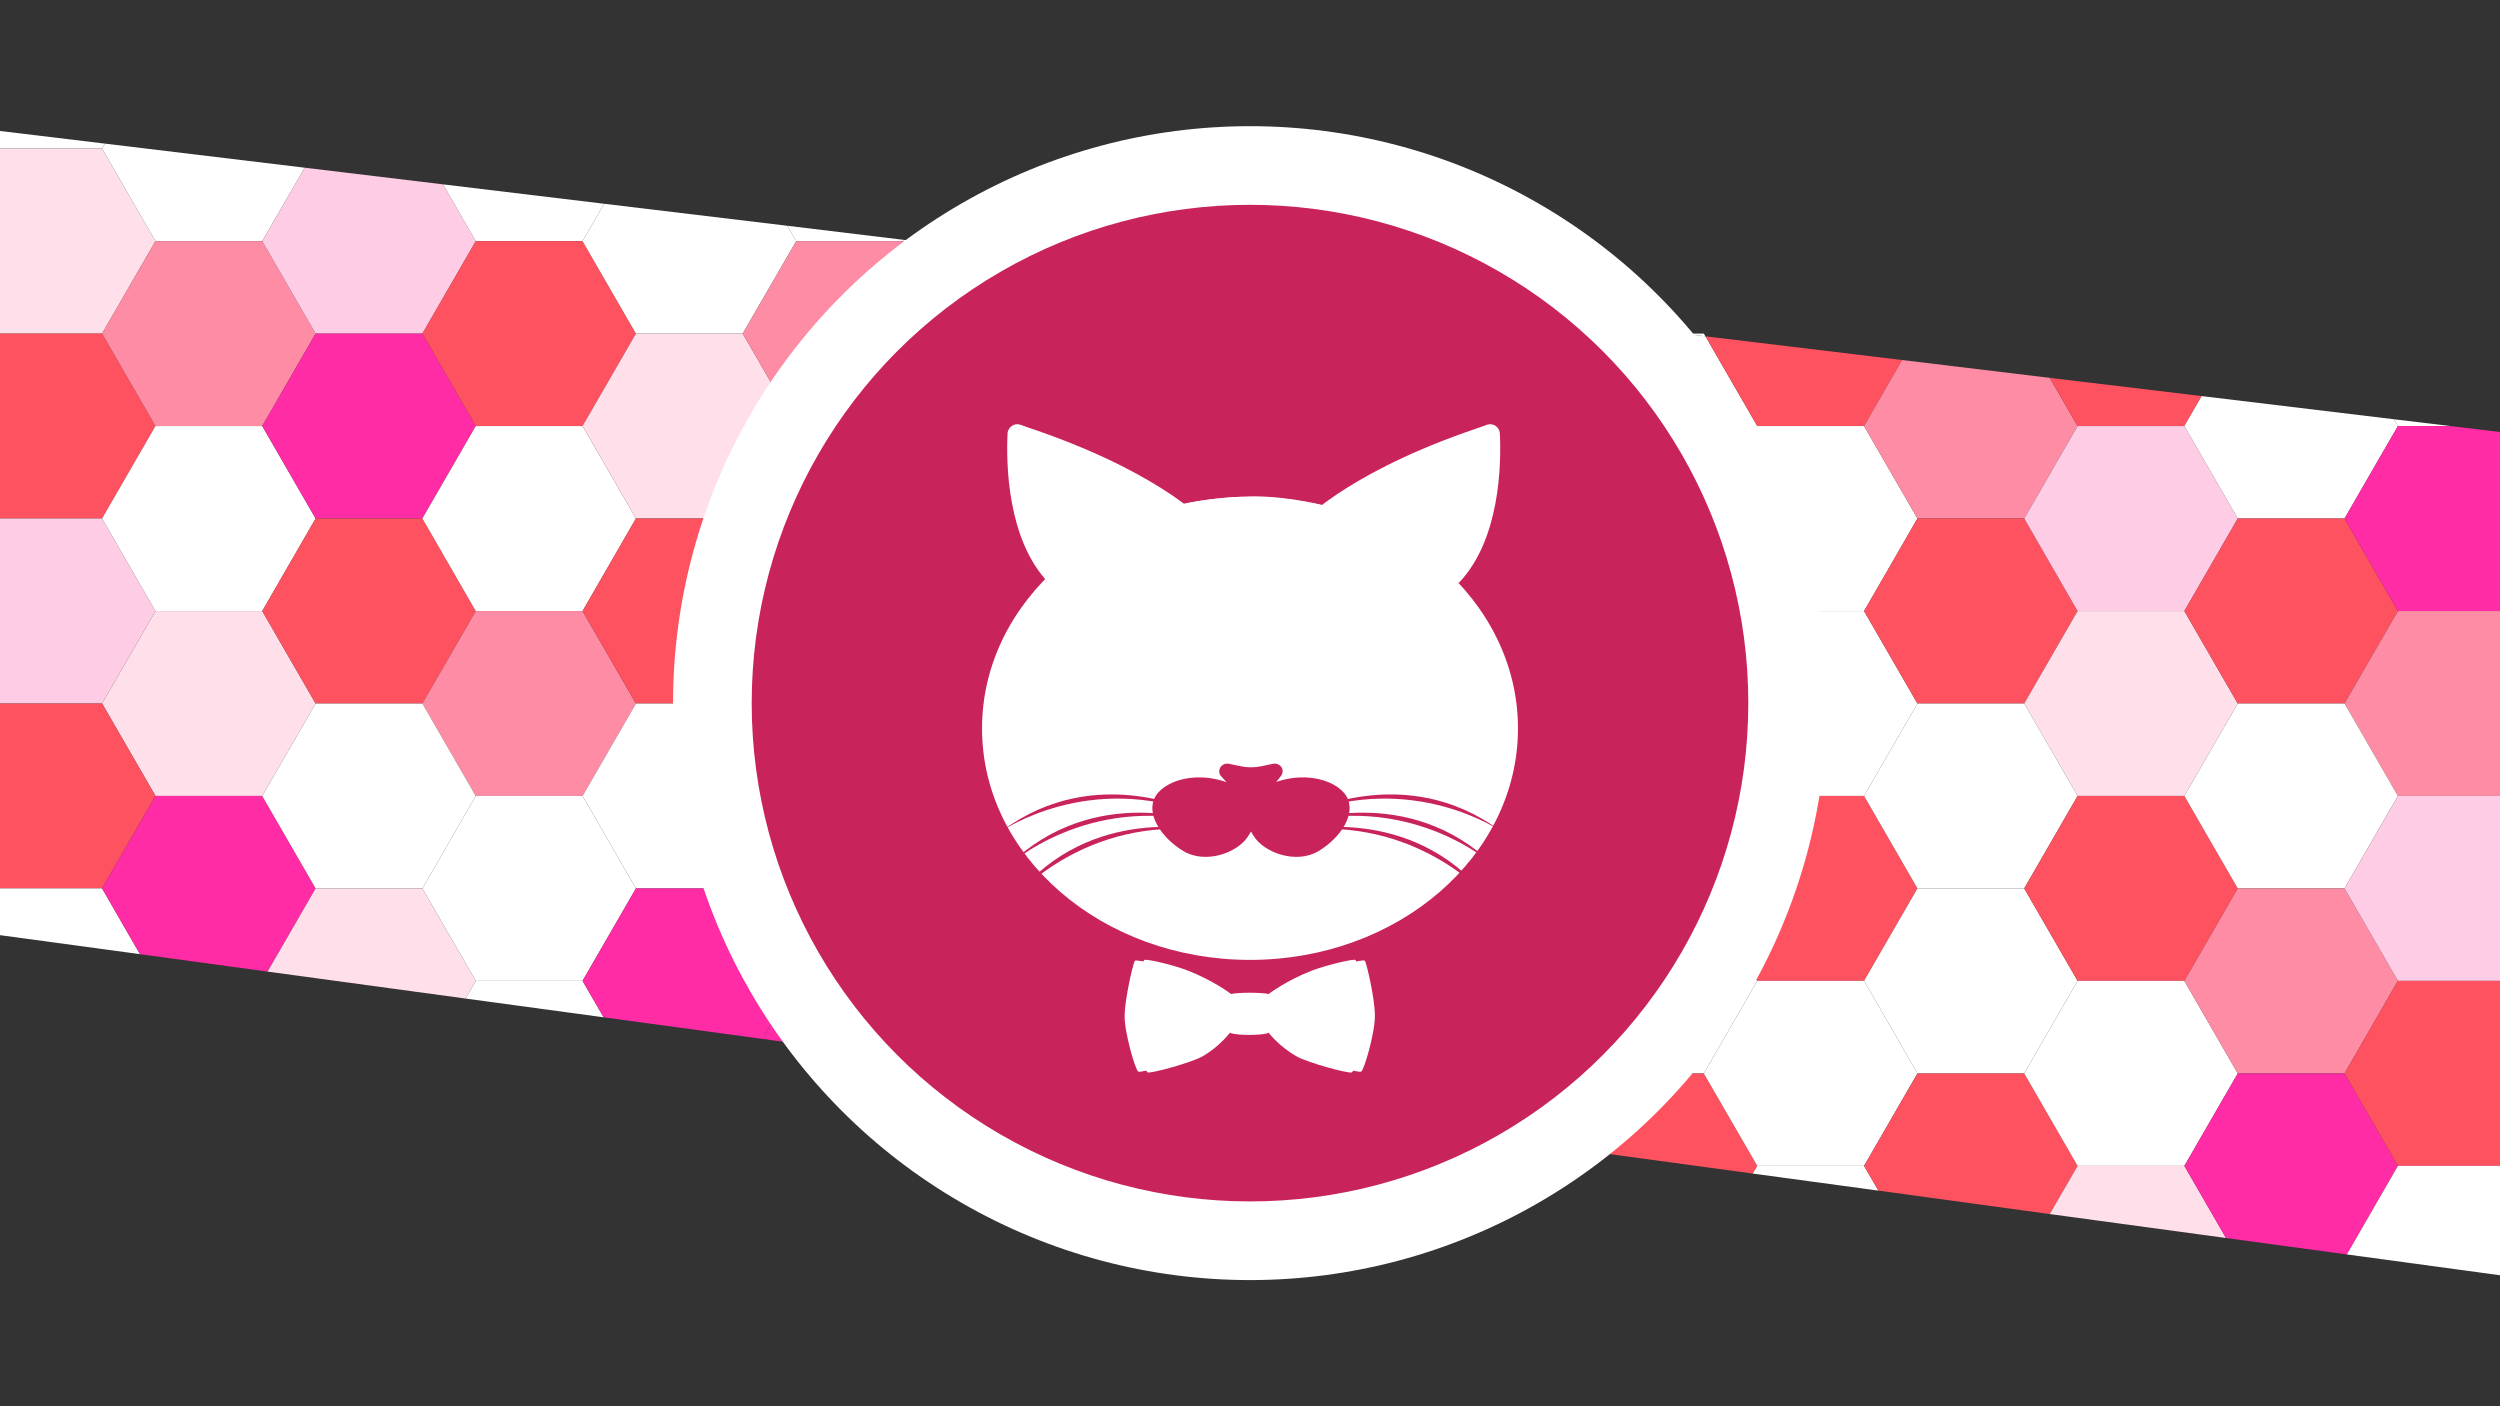 <?xml version="1.0" encoding="utf-8"?>
<!-- Generator: Adobe Illustrator 19.0.0, SVG Export Plug-In . SVG Version: 6.00 Build 0)  -->
<svg version="1.1" id="Layer_1" xmlns="http://www.w3.org/2000/svg" xmlns:xlink="http://www.w3.org/1999/xlink" x="0px" y="0px"
	 viewBox="-420 0 1920 1080" enable-background="new -420 0 1920 1080" xml:space="preserve">
<rect x="-420" y="0" width="1920" height="1080" fill="#333333" stroke="none"/>
<polygon fill="#FFFFFF" points="-339.4,110.3 -420,100.6 -420,114.1 -341.6,114.1 "/>
<polygon fill="#FFDFEA" points="-300.6,185.2 -341.6,114.1 -420,114.1 -420,256.2 -341.6,256.2 "/>
<polygon fill="#FF5261" points="-300.6,327.2 -341.6,256.2 -420,256.2 -420,398.2 -341.6,398.2 "/>
<polygon fill="#FFCCE6" points="-300.6,469.3 -341.6,398.2 -420,398.2 -420,540.3 -341.6,540.3 "/>
<polygon fill="#FFFFFF" points="-300.6,185.2 -218.6,185.2 -186,128.8 -339.4,110.3 -341.6,114.1 "/>
<polygon fill="#FF8CA5" points="-177.6,256.2 -218.6,185.2 -300.6,185.2 -341.6,256.2 -300.6,327.2 -218.6,327.2 "/>
<polygon fill="#FFFFFF" points="-177.6,398.2 -218.6,327.2 -300.6,327.2 -341.6,398.2 -300.6,469.3 -218.6,469.3 "/>
<polygon fill="#FFDFEA" points="-218.6,469.3 -300.6,469.3 -341.6,540.3 -300.6,611.3 -218.6,611.3 -177.6,540.3 "/>
<polygon fill="#FFCCE6" points="-177.6,256.2 -95.6,256.2 -54.6,185.2 -79.7,141.6 -186,128.8 -218.6,185.2 "/>
<polygon fill="#FF2CA6" points="-177.6,398.2 -95.6,398.2 -54.6,327.2 -95.6,256.2 -177.6,256.2 -218.6,327.2 "/>
<polygon fill="#FF5261" points="-95.6,398.2 -177.6,398.2 -218.6,469.3 -177.6,540.3 -95.6,540.3 -54.6,469.3 "/>
<polygon fill="#FFFFFF" points="27.4,185.2 44,156.5 -79.7,141.6 -54.6,185.2 "/>
<polygon fill="#FF5261" points="27.4,327.2 68.4,256.2 27.4,185.2 -54.6,185.2 -95.6,256.2 -54.6,327.2 "/>
<polygon fill="#FFFFFF" points="27.4,469.3 68.4,398.2 27.4,327.2 -54.6,327.2 -95.6,398.2 -54.6,469.3 "/>
<polygon fill="#FF8CA5" points="68.4,540.3 27.4,469.3 -54.6,469.3 -95.6,540.3 -54.6,611.3 27.4,611.3 "/>
<polygon fill="#FFFFFF" points="68.4,256.2 150.4,256.2 191.5,185.2 184.7,173.4 44,156.5 27.4,185.2 "/>
<polygon fill="#FFDFEA" points="68.4,398.2 150.4,398.2 191.5,327.2 150.4,256.2 68.4,256.2 27.4,327.2 "/>
<polygon fill="#FF5261" points="68.4,540.3 150.4,540.3 191.5,469.3 150.4,398.2 68.4,398.2 27.4,469.3 "/>
<polygon fill="#FFFFFF" points="273.5,185.2 274,184.2 184.7,173.4 191.5,185.2 "/>
<polygon fill="#FF8CA5" points="273.5,327.2 314.5,256.2 273.5,185.2 191.5,185.2 150.4,256.2 191.5,327.2 "/>
<polygon fill="#FFFFFF" points="273.5,469.3 314.5,398.2 273.5,327.2 191.5,327.2 150.4,398.2 191.5,469.3 "/>
<polygon fill="#FFFFFF" points="191.5,469.3 150.4,540.3 191.5,611.3 273.5,611.3 314.5,540.3 273.5,469.3 "/>
<polygon fill="#FFFFFF" points="314.5,256.2 396.5,256.2 427.4,202.6 274,184.2 273.5,185.2 "/>
<polygon fill="#FFFFFF" points="314.5,398.2 396.5,398.2 437.5,327.2 396.5,256.2 314.5,256.2 273.5,327.2 "/>
<polygon fill="#FFFFFF" points="314.5,540.3 396.5,540.3 437.5,469.3 396.5,398.2 314.5,398.2 273.5,469.3 "/>
<polygon fill="#FFFFFF" points="519.5,327.2 560.5,256.2 537.2,215.9 427.4,202.6 396.5,256.2 437.5,327.2 "/>
<polygon fill="#FFFFFF" points="519.5,469.3 560.5,398.2 519.5,327.2 437.5,327.2 396.5,398.2 437.5,469.3 "/>
<polygon fill="#FFFFFF" points="519.5,469.3 437.5,469.3 396.5,540.3 437.5,611.3 519.5,611.3 560.5,540.3 "/>
<polygon fill="#FFFFFF" points="642.5,256.2 657.4,230.3 537.2,215.9 560.5,256.2 "/>
<polygon fill="#FFFFFF" points="642.5,398.2 683.5,327.2 642.5,256.2 560.5,256.2 519.5,327.2 560.5,398.2 "/>
<polygon fill="#FFFFFF" points="642.5,540.3 683.5,469.3 642.5,398.2 560.5,398.2 519.5,469.3 560.5,540.3 "/>
<polygon fill="#FFFFFF" points="683.5,327.2 765.5,327.2 806.5,256.2 801.6,247.7 657.4,230.3 642.5,256.2 "/>
<polygon fill="#FFFFFF" points="683.5,469.3 765.5,469.3 806.5,398.2 765.5,327.2 683.5,327.2 642.5,398.2 "/>
<polygon fill="#FFFFFF" points="765.5,469.3 683.5,469.3 642.5,540.3 683.5,611.3 765.5,611.3 806.5,540.3 "/>
<polygon fill="#FFFFFF" points="872,256.2 801.6,247.7 806.5,256.2 "/>
<polygon fill="#FFFFFF" points="888.5,256.2 872,256.2 889.8,258.3 "/>
<polygon fill="#FFFFFF" points="765.5,327.2 806.5,398.2 888.5,398.2 929.6,327.2 889.8,258.3 872,256.2 806.5,256.2 "/>
<polygon fill="#FFFFFF" points="806.5,540.3 888.5,540.3 929.6,469.3 888.5,398.2 806.5,398.2 765.5,469.3 "/>
<polygon fill="#FF5261" points="1011.6,327.2 1040.8,276.5 889.8,258.3 929.6,327.2 "/>
<polygon fill="#FFFFFF" points="1011.6,469.3 1052.6,398.2 1011.6,327.2 929.6,327.2 888.5,398.2 929.6,469.3 "/>
<polygon fill="#FFFFFF" points="888.5,540.3 929.6,611.3 1011.6,611.3 1052.6,540.3 1011.6,469.3 929.6,469.3 "/>
<polygon fill="#FF8CA5" points="1052.6,398.2 1134.6,398.2 1175.6,327.2 1154.2,290.2 1040.8,276.5 1011.6,327.2 "/>
<polygon fill="#FF5261" points="1011.6,469.3 1052.6,540.3 1134.6,540.3 1175.6,469.3 1134.6,398.2 1052.6,398.2 "/>
<polygon fill="#FF5261" points="1175.6,327.2 1257.6,327.2 1270.9,304.2 1154.2,290.2 "/>
<polygon fill="#FFCCE6" points="1134.6,398.2 1175.6,469.3 1257.6,469.3 1298.6,398.2 1257.6,327.2 1175.6,327.2 "/>
<polygon fill="#FFDFEA" points="1175.6,611.3 1257.6,611.3 1298.6,540.3 1257.6,469.3 1175.6,469.3 1134.6,540.3 "/>
<polygon fill="#FFFFFF" points="1257.6,327.2 1298.6,398.2 1380.6,398.2 1421.6,327.2 1418.6,322 1270.9,304.2 "/>
<polygon fill="#FF5261" points="1298.6,540.3 1380.6,540.3 1421.6,469.3 1380.6,398.2 1298.6,398.2 1257.6,469.3 "/>
<polygon fill="#FFFFFF" points="1461.9,327.2 1418.6,322 1421.6,327.2 "/>
<polygon fill="#FF2CA6" points="1380.6,398.2 1421.6,469.3 1500,469.3 1500,331.8 1461.9,327.2 1421.6,327.2 "/>
<polygon fill="#FF8CA5" points="1380.6,540.3 1421.6,611.3 1500,611.3 1500,469.3 1421.6,469.3 "/>
<polygon fill="#FF5261" points="-300.6,611.3 -341.6,540.3 -420,540.3 -420,682.3 -341.6,682.3 "/>
<polygon fill="#FFFFFF" points="-420,682.3 -420,718.2 -312.5,732.8 -341.6,682.3 "/>
<polygon fill="#FF2CA6" points="-177.6,682.3 -218.6,611.3 -300.6,611.3 -341.6,682.3 -312.5,732.8 -214.5,746.2 "/>
<polygon fill="#FFFFFF" points="-54.6,611.3 -95.6,540.3 -177.6,540.3 -218.6,611.3 -177.6,682.3 -95.6,682.3 "/>
<polygon fill="#FFDFEA" points="-54.6,753.3 -95.6,682.3 -177.6,682.3 -214.5,746.2 -62.4,766.9 "/>
<polygon fill="#FFFFFF" points="68.4,682.3 27.4,611.3 -54.6,611.3 -95.6,682.3 -54.6,753.3 27.4,753.3 "/>
<polygon fill="#FFFFFF" points="-54.6,753.3 -62.4,766.9 43.6,781.3 27.4,753.3 "/>
<polygon fill="#FFFFFF" points="68.4,540.3 27.4,611.3 68.4,682.3 150.4,682.3 191.5,611.3 150.4,540.3 "/>
<polygon fill="#FF2CA6" points="150.4,682.3 68.4,682.3 27.4,753.3 43.6,781.3 165.7,797.9 191.5,753.3 "/>
<polygon fill="#FFFFFF" points="191.5,611.3 150.4,682.3 191.5,753.3 273.5,753.3 314.5,682.3 273.5,611.3 "/>
<polygon fill="#FF2CA6" points="165.7,797.9 310.6,817.6 273.5,753.3 191.5,753.3 "/>
<polygon fill="#FFFFFF" points="396.5,540.3 314.5,540.3 273.5,611.3 314.5,682.3 396.5,682.3 437.5,611.3 "/>
<polygon fill="#FFFFFF" points="314.5,824.4 360.4,824.4 310.6,817.6 "/>
<polygon fill="#FFFFFF" points="437.5,753.3 396.5,682.3 314.5,682.3 273.5,753.3 310.6,817.6 360.4,824.4 396.5,824.4 "/>
<polygon fill="#FFFFFF" points="360.4,824.4 399.6,829.7 396.5,824.4 "/>
<polygon fill="#FFFFFF" points="519.5,611.3 437.5,611.3 396.5,682.3 437.5,753.3 519.5,753.3 560.5,682.3 "/>
<polygon fill="#FFFFFF" points="519.5,753.3 437.5,753.3 396.5,824.4 399.6,829.7 545.9,849.6 560.5,824.4 "/>
<polygon fill="#FFFFFF" points="560.5,540.3 519.5,611.3 560.5,682.3 642.5,682.3 683.5,611.3 642.5,540.3 "/>
<polygon fill="#FFFFFF" points="560.5,682.3 519.5,753.3 560.5,824.4 642.5,824.4 683.5,753.3 642.5,682.3 "/>
<polygon fill="#FFFFFF" points="560.5,824.4 545.9,849.6 666.6,866 642.5,824.4 "/>
<polygon fill="#FFFFFF" points="765.5,611.3 683.5,611.3 642.5,682.3 683.5,753.3 765.5,753.3 806.5,682.3 "/>
<polygon fill="#FFFFFF" points="765.5,753.3 683.5,753.3 642.5,824.4 666.6,866 774,880.6 806.5,824.4 "/>
<polygon fill="#FFFFFF" points="888.5,540.3 806.5,540.3 765.5,611.3 806.5,682.3 888.5,682.3 929.6,611.3 "/>
<polygon fill="#FFFFFF" points="888.5,682.3 806.5,682.3 765.5,753.3 806.5,824.4 888.5,824.4 929.6,753.3 "/>
<polygon fill="#FF5261" points="888.5,824.4 806.5,824.4 774,880.6 926.1,901.3 929.6,895.4 "/>
<polygon fill="#FF5261" points="929.6,611.3 888.5,682.3 929.6,753.3 1011.6,753.3 1052.6,682.3 1011.6,611.3 "/>
<polygon fill="#FFFFFF" points="929.6,753.3 888.5,824.4 929.6,895.4 1011.6,895.4 1052.6,824.4 1011.6,753.3 "/>
<polygon fill="#FFFFFF" points="929.6,895.4 926.1,901.3 1022.6,914.4 1011.6,895.4 "/>
<polygon fill="#FFFFFF" points="1052.6,682.3 1134.6,682.3 1175.6,611.3 1134.6,540.3 1052.6,540.3 1011.6,611.3 "/>
<polygon fill="#FFFFFF" points="1052.6,682.3 1011.6,753.3 1052.6,824.4 1134.6,824.4 1175.6,753.3 1134.6,682.3 "/>
<polygon fill="#FF5261" points="1134.6,824.4 1052.6,824.4 1011.6,895.4 1022.6,914.4 1154.2,932.4 1175.6,895.4 "/>
<polygon fill="#FF5261" points="1134.6,682.3 1175.6,753.3 1257.6,753.3 1298.6,682.3 1257.6,611.3 1175.6,611.3 "/>
<polygon fill="#FFFFFF" points="1175.6,753.3 1134.6,824.4 1175.6,895.4 1257.6,895.4 1298.6,824.4 1257.6,753.3 "/>
<polygon fill="#FFDFEA" points="1154.2,932.4 1289.6,950.8 1257.6,895.4 1175.6,895.4 "/>
<polygon fill="#FFFFFF" points="1257.6,611.3 1298.6,682.3 1380.6,682.3 1421.6,611.3 1380.6,540.3 1298.6,540.3 "/>
<polygon fill="#FF8CA5" points="1257.6,753.3 1298.6,824.4 1380.6,824.4 1421.6,753.3 1380.6,682.3 1298.6,682.3 "/>
<polygon fill="#FF2CA6" points="1380.6,824.4 1298.6,824.4 1257.6,895.4 1289.6,950.8 1382.4,963.4 1421.6,895.4 "/>
<polygon fill="#FFCCE6" points="1380.6,682.3 1421.6,753.3 1500,753.3 1500,611.3 1421.6,611.3 "/>
<polygon fill="#FF5261" points="1380.6,824.4 1421.6,895.4 1500,895.4 1500,753.3 1421.6,753.3 "/>
<polygon fill="#FFFFFF" points="1382.4,963.4 1500,979.4 1500,979.4 1500,895.4 1421.6,895.4 "/>
<circle fill="#FFFFFF" cx="540" cy="540" r="443.1"/>
<circle fill="#C9235C" cx="540" cy="540" r="382.7"/>
<g>
	<path fill="#FFFFFF" d="M731.9,332.9c1.1,23.3,0.3,81.5-31.5,114.7l-97.4-42.4c0,0,14.4-37.1,118.9-78.9
		C726.5,324.5,731.6,327.8,731.9,332.9L731.9,332.9z"/>
	<path fill="#FFFFFF" d="M582.4,398.8c0,0,37.2-39.4,141.2-72.9c0,0-72.4,34.8-109.6,81.4L582.4,398.8L582.4,398.8z"/>
</g>
<g>
	<path fill="#FFFFFF" d="M353.8,332.9c-1.1,23.3-0.3,81.5,31.5,114.7l97.4-42.4c0,0-14.4-37.1-118.9-78.9
		C359.3,324.5,354.1,327.8,353.8,332.9z"/>
	<path fill="#FFFFFF" d="M503.4,398.8c0,0-37.2-39.4-141.2-72.9c0,0,72.4,34.8,109.6,81.4L503.4,398.8L503.4,398.8z"/>
</g>
<ellipse fill="#FFFFFF" cx="540" cy="559.4" rx="205.8" ry="177.8"/>
<path fill="#C9235C" d="M538.9,641.7c-8,13.3-33,22.2-50.1,11.9c-17.1-10.3-29.3-28.9-21.3-42.2c8-13.3,38.9-22.9,70.1-3
	C554,618.8,546.9,628.4,538.9,641.7z"/>
<path fill="#C9235C" d="M542.6,641.7c8,13.3,33,22.2,50.1,11.9c17.1-10.3,29.3-28.9,21.3-42.2c-8-13.3-38.9-22.9-70.1-3
	C527.6,618.8,534.6,628.4,542.6,641.7L542.6,641.7z"/>
<g>
	<path fill="#C9235C" d="M518.6,588.1c0,0,5.4,19.4,16.7,29.9l6.8-23.1L518.6,588.1L518.6,588.1z"/>
	<path fill="#C9235C" d="M562.8,588.1c0,0-5.4,19.4-16.7,29.9l-6.8-23.1L562.8,588.1L562.8,588.1z"/>
	<path fill="#C9235C" d="M564.2,595.4l-5.4,6.9c-4.5,5.7-8.1,12.1-10.6,18.9l-2.2,5.8c-2.3,4.1-8.3,4.1-10.6,0
		c-3.1-11.2-8.8-21.4-16.7-29.9l-1.5-1.6c-0.9-1.6-1-3.2-0.6-4.7c0.9-3.1,4.1-4.9,7.3-4.2l8.6,1.8c5.5,1.2,11.1,1.2,16.5,0l8.6-1.8
		c3.1-0.7,6.4,1.1,7.3,4.2C565.2,592.2,565.1,593.9,564.2,595.4z"/>
</g>
<path fill="#C9235C" d="M577.2,631.8c0,0,84.1-31.3,149.8,32.6C727,664.3,666.6,609.7,577.2,631.8z"/>
<path fill="#C9235C" d="M579.4,625.7c0,0,79.1-42.2,152.8,12.3C732.2,638,665,591.9,579.4,625.7z"/>
<path fill="#C9235C" d="M576.4,637.9c0,0,87.2-21,144.9,50.2C721.3,688.1,667.8,626.7,576.4,637.9z M504.6,631.8
	c0,0-84.1-31.3-149.8,32.6C354.8,664.3,415.2,609.7,504.6,631.8z"/>
<path fill="#C9235C" d="M502.4,625.7c0,0-79.1-42.2-152.8,12.3C349.6,638,416.8,591.9,502.4,625.7z"/>
<path fill="#C9235C" d="M505.3,637.9c0,0-87.2-21-144.9,50.2C360.6,688.1,414,626.7,505.3,637.9z"/>
<path fill="#FFFFFF" d="M467.6,392.7l-6.3,2.2l39.2,38.6c22.2,22.3,64.3,22.2,86.4-0.1l36.4-37.2l-4.7-1.7
	c-17.7-6.5-49-13.3-75.7-13.3C517,381.4,488.1,385.5,467.6,392.7z M628.2,737.8c-0.8-0.4-3.3-0.1-6.6,0.6c-0.2-0.5-0.4-0.9-0.5-1.1
	c-1.6-1.2-23.2,4.2-33,7.9c-20.3,7.8-33.8,18.2-33.8,18.2c-5.5-1.3-23.3-1.3-28.8,0c0,0-13.5-10.4-33.8-18.2
	c-9.7-3.8-31.3-9.1-33-7.9c-0.1,0.2-0.3,0.6-0.5,1.1c-3.3-0.6-5.8-0.9-6.6-0.6c-1.6,2.8-7.7,29.3-7.9,42.2
	c-0.2,12.9,8.3,41.9,10.5,43c0.6,0.3,2.8-0.1,6.2-0.7c0.4,0.7,0.7,1.1,0.9,1.3c2.3,1.1,33.5-7.4,42.2-12.3
	c8.2-4.7,15.7-11.4,21.4-18.5v0.6c5.7,1.9,23.4,1.9,29.1,0v-0.6c5.7,7.1,13.5,13.8,21.8,18.5c8.6,4.9,40.3,13.5,42.5,12.3
	c0.2-0.1,0.6-0.6,0.9-1.3c3.3,0.7,5.7,1,6.2,0.7c2.2-1.1,10.7-30,10.5-43C635.9,767.1,629.8,740.6,628.2,737.8z"/>
</svg>
